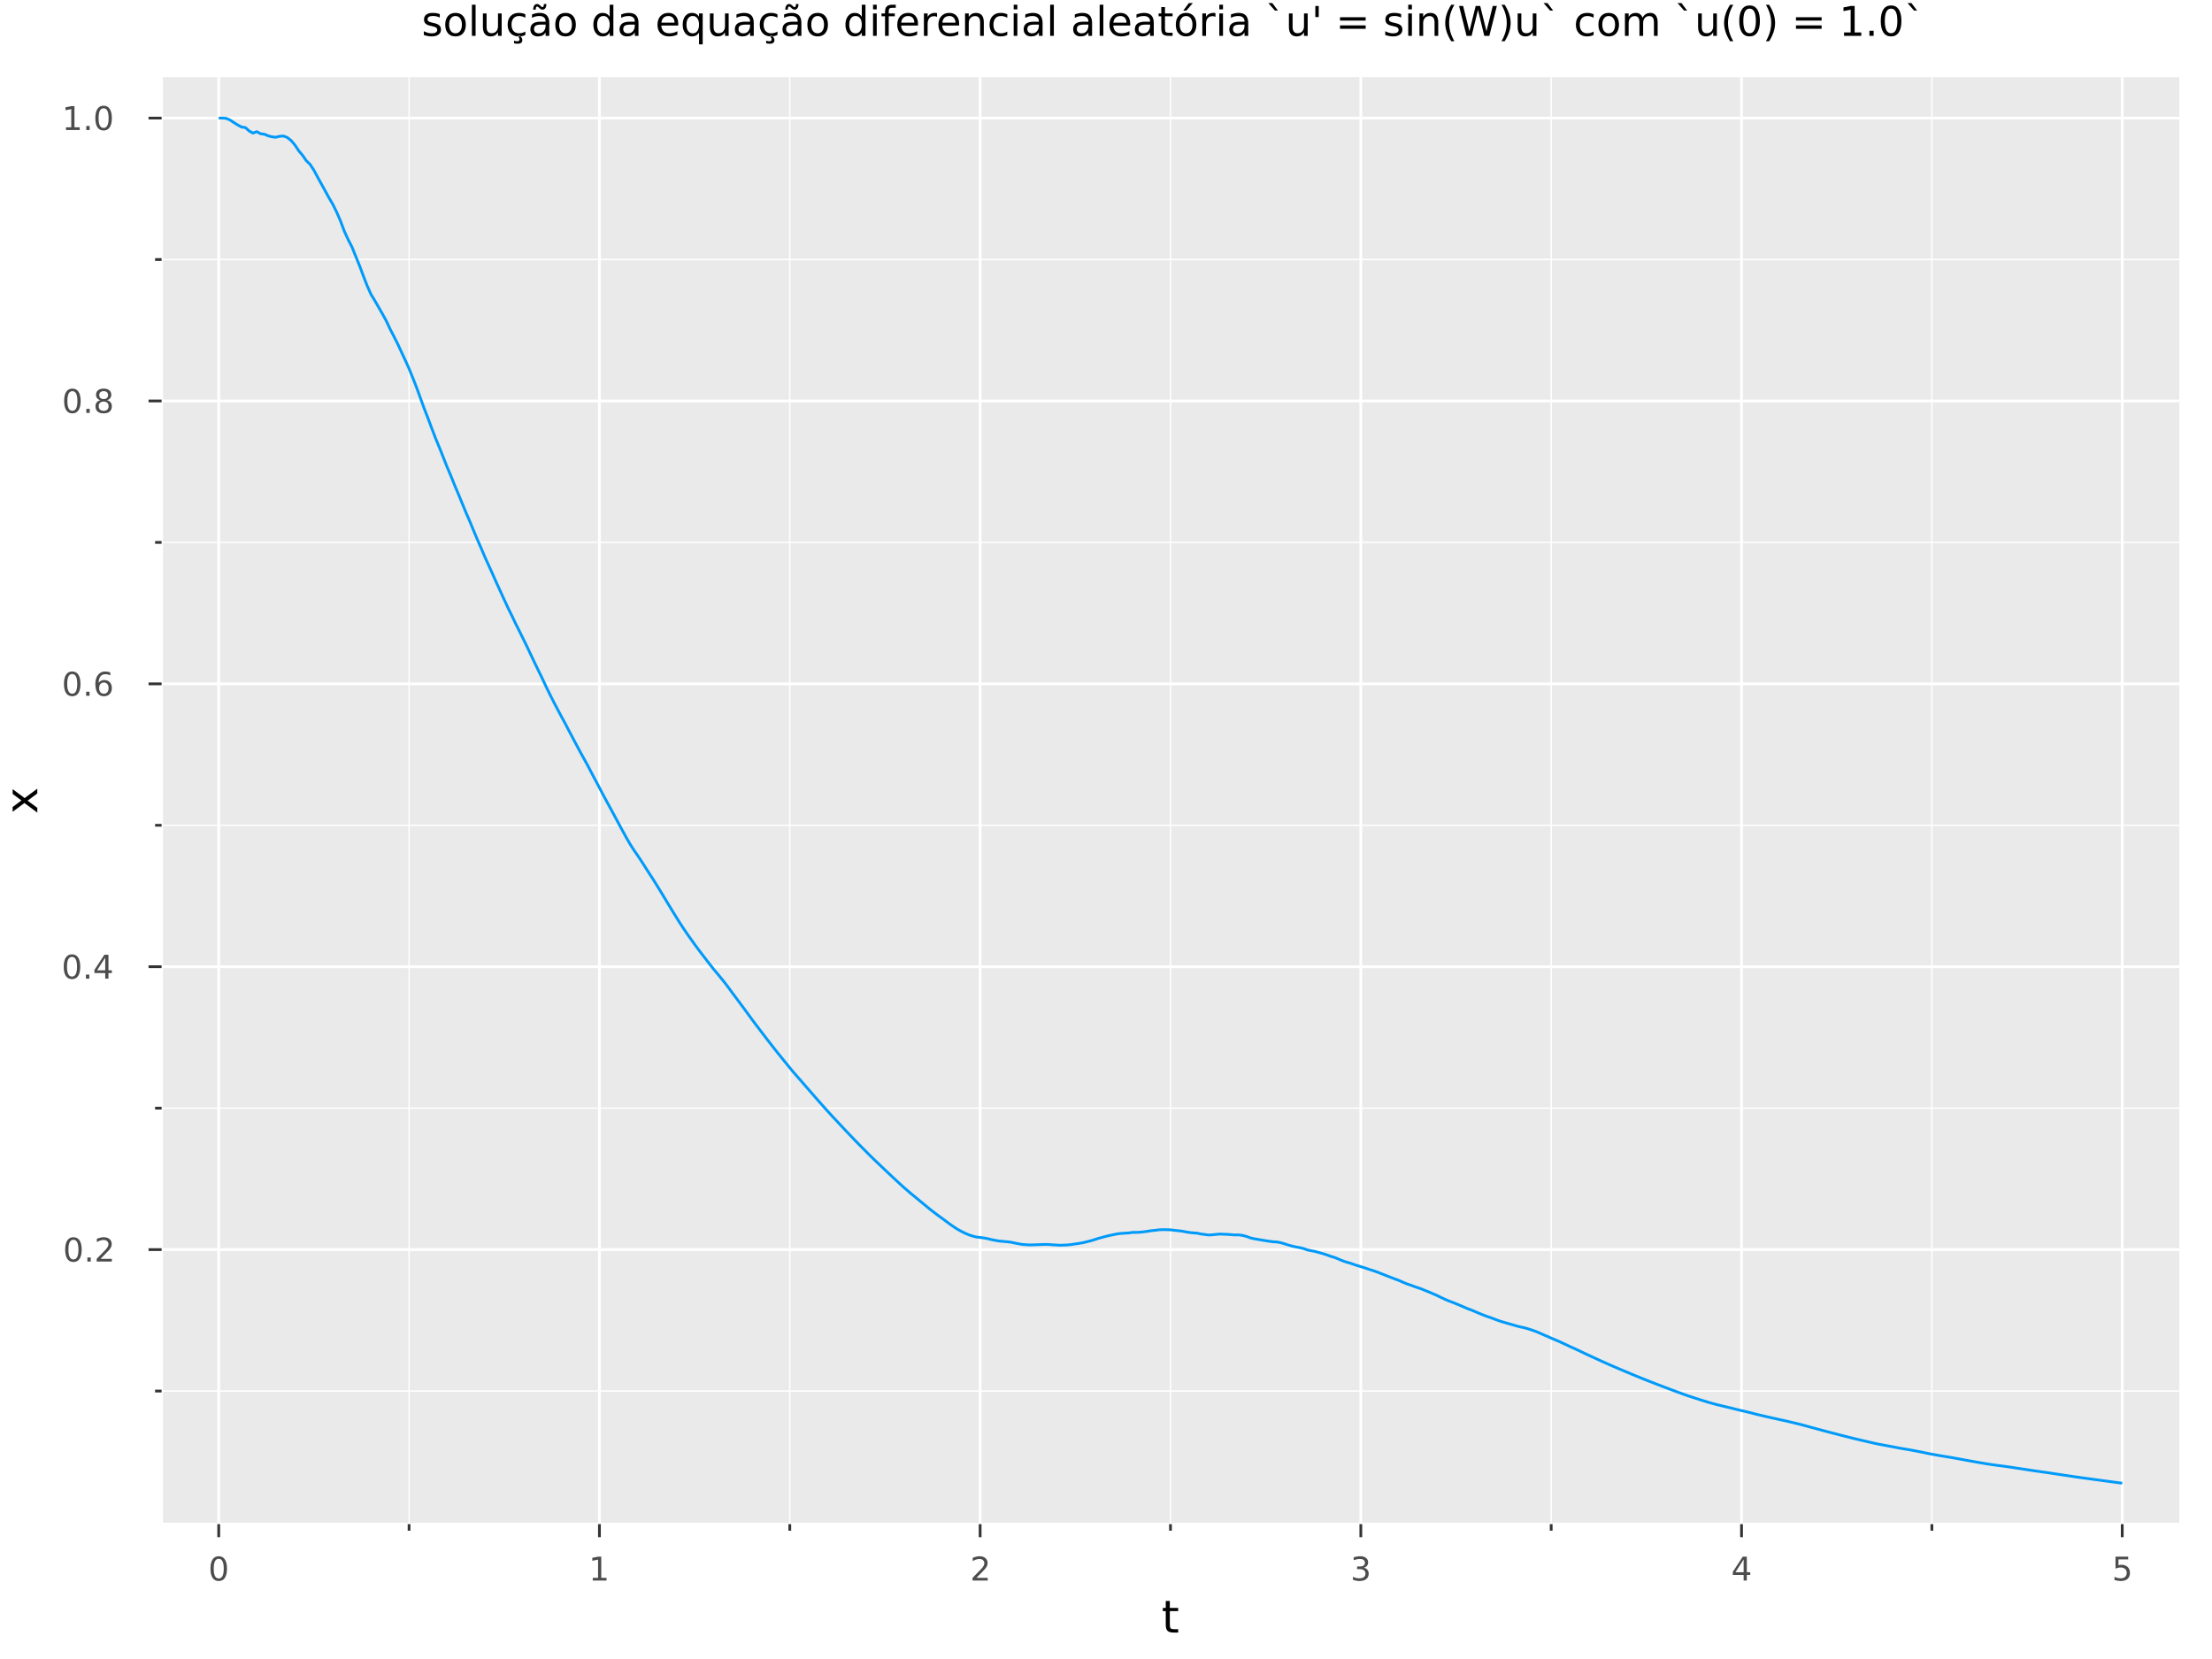 <?xml version="1.0" encoding="utf-8"?>
<svg xmlns="http://www.w3.org/2000/svg" xmlns:xlink="http://www.w3.org/1999/xlink" width="800" height="600" viewBox="0 0 3200 2400">
<rect x="0" y="0" width="3200" height="2400" fill="#808080" stroke="none"/>
<defs>
  <clipPath id="clip170">
    <rect x="0" y="0" width="3200" height="2400"/>
  </clipPath>
</defs>
<path clip-path="url(#clip170)" d="
M0 2400 L3200 2400 L3200 0 L0 0  Z
  " fill="#ffffff" fill-rule="evenodd" fill-opacity="1"/>
<defs>
  <clipPath id="clip171">
    <rect x="640" y="0" width="2241" height="2241"/>
  </clipPath>
</defs>
<path clip-path="url(#clip170)" d="
M233.806 2204.92 L3152.76 2204.92 L3152.76 111.592 L233.806 111.592  Z
  " fill="#eaeaea" fill-rule="evenodd" fill-opacity="1"/>
<defs>
  <clipPath id="clip172">
    <rect x="233" y="111" width="2920" height="2094"/>
  </clipPath>
</defs>
<polyline clip-path="url(#clip172)" style="stroke:#ffffff; stroke-linecap:butt; stroke-linejoin:round; stroke-width:4; stroke-opacity:1; fill:none" points="
  316.418,2204.92 316.418,111.592 
  "/>
<polyline clip-path="url(#clip172)" style="stroke:#ffffff; stroke-linecap:butt; stroke-linejoin:round; stroke-width:4; stroke-opacity:1; fill:none" points="
  867.163,2204.92 867.163,111.592 
  "/>
<polyline clip-path="url(#clip172)" style="stroke:#ffffff; stroke-linecap:butt; stroke-linejoin:round; stroke-width:4; stroke-opacity:1; fill:none" points="
  1417.91,2204.92 1417.91,111.592 
  "/>
<polyline clip-path="url(#clip172)" style="stroke:#ffffff; stroke-linecap:butt; stroke-linejoin:round; stroke-width:4; stroke-opacity:1; fill:none" points="
  1968.65,2204.92 1968.65,111.592 
  "/>
<polyline clip-path="url(#clip172)" style="stroke:#ffffff; stroke-linecap:butt; stroke-linejoin:round; stroke-width:4; stroke-opacity:1; fill:none" points="
  2519.4,2204.92 2519.4,111.592 
  "/>
<polyline clip-path="url(#clip172)" style="stroke:#ffffff; stroke-linecap:butt; stroke-linejoin:round; stroke-width:4; stroke-opacity:1; fill:none" points="
  3070.14,2204.92 3070.14,111.592 
  "/>
<polyline clip-path="url(#clip172)" style="stroke:#ffffff; stroke-linecap:butt; stroke-linejoin:round; stroke-width:2; stroke-opacity:1; fill:none" points="
  591.791,2204.92 591.791,111.592 
  "/>
<polyline clip-path="url(#clip172)" style="stroke:#ffffff; stroke-linecap:butt; stroke-linejoin:round; stroke-width:2; stroke-opacity:1; fill:none" points="
  1142.54,2204.92 1142.54,111.592 
  "/>
<polyline clip-path="url(#clip172)" style="stroke:#ffffff; stroke-linecap:butt; stroke-linejoin:round; stroke-width:2; stroke-opacity:1; fill:none" points="
  1693.28,2204.92 1693.28,111.592 
  "/>
<polyline clip-path="url(#clip172)" style="stroke:#ffffff; stroke-linecap:butt; stroke-linejoin:round; stroke-width:2; stroke-opacity:1; fill:none" points="
  2244.03,2204.92 2244.03,111.592 
  "/>
<polyline clip-path="url(#clip172)" style="stroke:#ffffff; stroke-linecap:butt; stroke-linejoin:round; stroke-width:2; stroke-opacity:1; fill:none" points="
  2794.77,2204.92 2794.77,111.592 
  "/>
<polyline clip-path="url(#clip170)" style="stroke:#ffffff; stroke-linecap:butt; stroke-linejoin:round; stroke-width:4; stroke-opacity:1; fill:none" points="
  233.806,2204.92 3152.76,2204.92 
  "/>
<polyline clip-path="url(#clip170)" style="stroke:#333333; stroke-linecap:butt; stroke-linejoin:round; stroke-width:4; stroke-opacity:1; fill:none" points="
  316.418,2204.92 316.418,2223.82 
  "/>
<polyline clip-path="url(#clip170)" style="stroke:#333333; stroke-linecap:butt; stroke-linejoin:round; stroke-width:4; stroke-opacity:1; fill:none" points="
  867.163,2204.92 867.163,2223.82 
  "/>
<polyline clip-path="url(#clip170)" style="stroke:#333333; stroke-linecap:butt; stroke-linejoin:round; stroke-width:4; stroke-opacity:1; fill:none" points="
  1417.91,2204.92 1417.91,2223.82 
  "/>
<polyline clip-path="url(#clip170)" style="stroke:#333333; stroke-linecap:butt; stroke-linejoin:round; stroke-width:4; stroke-opacity:1; fill:none" points="
  1968.65,2204.92 1968.65,2223.82 
  "/>
<polyline clip-path="url(#clip170)" style="stroke:#333333; stroke-linecap:butt; stroke-linejoin:round; stroke-width:4; stroke-opacity:1; fill:none" points="
  2519.4,2204.92 2519.4,2223.82 
  "/>
<polyline clip-path="url(#clip170)" style="stroke:#333333; stroke-linecap:butt; stroke-linejoin:round; stroke-width:4; stroke-opacity:1; fill:none" points="
  3070.14,2204.92 3070.14,2223.82 
  "/>
<polyline clip-path="url(#clip170)" style="stroke:#333333; stroke-linecap:butt; stroke-linejoin:round; stroke-width:4; stroke-opacity:1; fill:none" points="
  591.791,2204.92 591.791,2214.37 
  "/>
<polyline clip-path="url(#clip170)" style="stroke:#333333; stroke-linecap:butt; stroke-linejoin:round; stroke-width:4; stroke-opacity:1; fill:none" points="
  1142.54,2204.92 1142.54,2214.37 
  "/>
<polyline clip-path="url(#clip170)" style="stroke:#333333; stroke-linecap:butt; stroke-linejoin:round; stroke-width:4; stroke-opacity:1; fill:none" points="
  1693.28,2204.92 1693.28,2214.37 
  "/>
<polyline clip-path="url(#clip170)" style="stroke:#333333; stroke-linecap:butt; stroke-linejoin:round; stroke-width:4; stroke-opacity:1; fill:none" points="
  2244.03,2204.92 2244.03,2214.37 
  "/>
<polyline clip-path="url(#clip170)" style="stroke:#333333; stroke-linecap:butt; stroke-linejoin:round; stroke-width:4; stroke-opacity:1; fill:none" points="
  2794.77,2204.92 2794.77,2214.37 
  "/>
<path clip-path="url(#clip170)" d="M316.418 2255.04 Q312.807 2255.04 310.978 2258.6 Q309.173 2262.14 309.173 2269.27 Q309.173 2276.38 310.978 2279.95 Q312.807 2283.49 316.418 2283.49 Q320.052 2283.49 321.858 2279.95 Q323.687 2276.38 323.687 2269.27 Q323.687 2262.14 321.858 2258.6 Q320.052 2255.04 316.418 2255.04 M316.418 2251.33 Q322.228 2251.33 325.284 2255.94 Q328.362 2260.52 328.362 2269.27 Q328.362 2278 325.284 2282.61 Q322.228 2287.19 316.418 2287.19 Q310.608 2287.19 307.529 2282.61 Q304.474 2278 304.474 2269.27 Q304.474 2260.52 307.529 2255.94 Q310.608 2251.33 316.418 2251.33 Z" fill="#4c4c4c" fill-rule="evenodd" fill-opacity="1" /><path clip-path="url(#clip170)" d="M857.545 2282.58 L865.184 2282.58 L865.184 2256.22 L856.874 2257.89 L856.874 2253.63 L865.138 2251.96 L869.814 2251.96 L869.814 2282.58 L877.453 2282.58 L877.453 2286.52 L857.545 2286.52 L857.545 2282.58 Z" fill="#4c4c4c" fill-rule="evenodd" fill-opacity="1" /><path clip-path="url(#clip170)" d="M1412.56 2282.58 L1428.88 2282.58 L1428.88 2286.52 L1406.94 2286.52 L1406.94 2282.58 Q1409.6 2279.83 1414.18 2275.2 Q1418.79 2270.55 1419.97 2269.21 Q1422.21 2266.68 1423.09 2264.95 Q1424 2263.19 1424 2261.5 Q1424 2258.74 1422.05 2257.01 Q1420.13 2255.27 1417.03 2255.27 Q1414.83 2255.27 1412.38 2256.03 Q1409.95 2256.8 1407.17 2258.35 L1407.17 2253.63 Q1409.99 2252.49 1412.45 2251.91 Q1414.9 2251.33 1416.94 2251.33 Q1422.31 2251.33 1425.5 2254.02 Q1428.7 2256.71 1428.7 2261.2 Q1428.7 2263.33 1427.89 2265.25 Q1427.1 2267.14 1424.99 2269.74 Q1424.41 2270.41 1421.31 2273.63 Q1418.21 2276.82 1412.56 2282.58 Z" fill="#4c4c4c" fill-rule="evenodd" fill-opacity="1" /><path clip-path="url(#clip170)" d="M1972.9 2267.89 Q1976.26 2268.6 1978.13 2270.87 Q1980.03 2273.14 1980.03 2276.47 Q1980.03 2281.59 1976.51 2284.39 Q1972.99 2287.19 1966.51 2287.19 Q1964.34 2287.19 1962.02 2286.75 Q1959.73 2286.33 1957.28 2285.48 L1957.28 2280.96 Q1959.22 2282.1 1961.54 2282.68 Q1963.85 2283.26 1966.37 2283.26 Q1970.77 2283.26 1973.06 2281.52 Q1975.38 2279.78 1975.38 2276.47 Q1975.38 2273.42 1973.23 2271.71 Q1971.1 2269.97 1967.28 2269.97 L1963.25 2269.97 L1963.25 2266.13 L1967.46 2266.13 Q1970.91 2266.13 1972.74 2264.76 Q1974.57 2263.37 1974.57 2260.78 Q1974.57 2258.12 1972.67 2256.71 Q1970.79 2255.27 1967.28 2255.27 Q1965.36 2255.27 1963.16 2255.69 Q1960.96 2256.1 1958.32 2256.98 L1958.32 2252.82 Q1960.98 2252.08 1963.29 2251.71 Q1965.63 2251.33 1967.69 2251.33 Q1973.02 2251.33 1976.12 2253.77 Q1979.22 2256.17 1979.22 2260.29 Q1979.22 2263.16 1977.58 2265.15 Q1975.93 2267.12 1972.9 2267.89 Z" fill="#4c4c4c" fill-rule="evenodd" fill-opacity="1" /><path clip-path="url(#clip170)" d="M2522.41 2256.03 L2510.6 2274.48 L2522.41 2274.48 L2522.41 2256.03 M2521.18 2251.96 L2527.06 2251.96 L2527.06 2274.48 L2531.99 2274.48 L2531.99 2278.37 L2527.06 2278.37 L2527.06 2286.52 L2522.41 2286.52 L2522.41 2278.37 L2506.81 2278.37 L2506.81 2273.86 L2521.18 2251.96 Z" fill="#4c4c4c" fill-rule="evenodd" fill-opacity="1" /><path clip-path="url(#clip170)" d="M3060.42 2251.96 L3078.78 2251.96 L3078.78 2255.9 L3064.7 2255.9 L3064.7 2264.37 Q3065.72 2264.02 3066.74 2263.86 Q3067.76 2263.67 3068.78 2263.67 Q3074.57 2263.67 3077.95 2266.84 Q3081.32 2270.02 3081.32 2275.43 Q3081.32 2281.01 3077.85 2284.11 Q3074.38 2287.19 3068.06 2287.19 Q3065.88 2287.19 3063.62 2286.82 Q3061.37 2286.45 3058.96 2285.71 L3058.96 2281.01 Q3061.05 2282.14 3063.27 2282.7 Q3065.49 2283.26 3067.97 2283.26 Q3071.97 2283.26 3074.31 2281.15 Q3076.65 2279.04 3076.65 2275.43 Q3076.65 2271.82 3074.31 2269.71 Q3071.97 2267.61 3067.97 2267.61 Q3066.09 2267.61 3064.22 2268.02 Q3062.37 2268.44 3060.42 2269.32 L3060.42 2251.96 Z" fill="#4c4c4c" fill-rule="evenodd" fill-opacity="1" /><path clip-path="url(#clip170)" d="M1692.34 2316.01 L1692.34 2326.14 L1704.41 2326.14 L1704.41 2330.69 L1692.34 2330.69 L1692.34 2350.04 Q1692.34 2354.4 1693.52 2355.64 Q1694.73 2356.88 1698.39 2356.88 L1704.41 2356.88 L1704.41 2361.78 L1698.39 2361.78 Q1691.61 2361.78 1689.03 2359.27 Q1686.45 2356.72 1686.45 2350.04 L1686.45 2330.69 L1682.16 2330.69 L1682.16 2326.14 L1686.45 2326.14 L1686.45 2316.01 L1692.34 2316.01 Z" fill="#000000" fill-rule="evenodd" fill-opacity="1" /><polyline clip-path="url(#clip172)" style="stroke:#ffffff; stroke-linecap:butt; stroke-linejoin:round; stroke-width:4; stroke-opacity:1; fill:none" points="
  233.806,1807.73 3152.76,1807.73 
  "/>
<polyline clip-path="url(#clip172)" style="stroke:#ffffff; stroke-linecap:butt; stroke-linejoin:round; stroke-width:4; stroke-opacity:1; fill:none" points="
  233.806,1398.51 3152.76,1398.51 
  "/>
<polyline clip-path="url(#clip172)" style="stroke:#ffffff; stroke-linecap:butt; stroke-linejoin:round; stroke-width:4; stroke-opacity:1; fill:none" points="
  233.806,989.284 3152.76,989.284 
  "/>
<polyline clip-path="url(#clip172)" style="stroke:#ffffff; stroke-linecap:butt; stroke-linejoin:round; stroke-width:4; stroke-opacity:1; fill:none" points="
  233.806,580.061 3152.76,580.061 
  "/>
<polyline clip-path="url(#clip172)" style="stroke:#ffffff; stroke-linecap:butt; stroke-linejoin:round; stroke-width:4; stroke-opacity:1; fill:none" points="
  233.806,170.837 3152.76,170.837 
  "/>
<polyline clip-path="url(#clip172)" style="stroke:#ffffff; stroke-linecap:butt; stroke-linejoin:round; stroke-width:2; stroke-opacity:1; fill:none" points="
  233.806,2012.34 3152.76,2012.34 
  "/>
<polyline clip-path="url(#clip172)" style="stroke:#ffffff; stroke-linecap:butt; stroke-linejoin:round; stroke-width:2; stroke-opacity:1; fill:none" points="
  233.806,1603.12 3152.76,1603.12 
  "/>
<polyline clip-path="url(#clip172)" style="stroke:#ffffff; stroke-linecap:butt; stroke-linejoin:round; stroke-width:2; stroke-opacity:1; fill:none" points="
  233.806,1193.9 3152.76,1193.9 
  "/>
<polyline clip-path="url(#clip172)" style="stroke:#ffffff; stroke-linecap:butt; stroke-linejoin:round; stroke-width:2; stroke-opacity:1; fill:none" points="
  233.806,784.673 3152.76,784.673 
  "/>
<polyline clip-path="url(#clip172)" style="stroke:#ffffff; stroke-linecap:butt; stroke-linejoin:round; stroke-width:2; stroke-opacity:1; fill:none" points="
  233.806,375.449 3152.76,375.449 
  "/>
<polyline clip-path="url(#clip170)" style="stroke:#ffffff; stroke-linecap:butt; stroke-linejoin:round; stroke-width:4; stroke-opacity:1; fill:none" points="
  233.806,2204.92 233.806,111.592 
  "/>
<polyline clip-path="url(#clip170)" style="stroke:#333333; stroke-linecap:butt; stroke-linejoin:round; stroke-width:4; stroke-opacity:1; fill:none" points="
  233.806,1807.73 214.909,1807.73 
  "/>
<polyline clip-path="url(#clip170)" style="stroke:#333333; stroke-linecap:butt; stroke-linejoin:round; stroke-width:4; stroke-opacity:1; fill:none" points="
  233.806,1398.51 214.909,1398.51 
  "/>
<polyline clip-path="url(#clip170)" style="stroke:#333333; stroke-linecap:butt; stroke-linejoin:round; stroke-width:4; stroke-opacity:1; fill:none" points="
  233.806,989.284 214.909,989.284 
  "/>
<polyline clip-path="url(#clip170)" style="stroke:#333333; stroke-linecap:butt; stroke-linejoin:round; stroke-width:4; stroke-opacity:1; fill:none" points="
  233.806,580.061 214.909,580.061 
  "/>
<polyline clip-path="url(#clip170)" style="stroke:#333333; stroke-linecap:butt; stroke-linejoin:round; stroke-width:4; stroke-opacity:1; fill:none" points="
  233.806,170.837 214.909,170.837 
  "/>
<polyline clip-path="url(#clip170)" style="stroke:#333333; stroke-linecap:butt; stroke-linejoin:round; stroke-width:4; stroke-opacity:1; fill:none" points="
  233.806,2012.34 224.357,2012.34 
  "/>
<polyline clip-path="url(#clip170)" style="stroke:#333333; stroke-linecap:butt; stroke-linejoin:round; stroke-width:4; stroke-opacity:1; fill:none" points="
  233.806,1603.12 224.357,1603.12 
  "/>
<polyline clip-path="url(#clip170)" style="stroke:#333333; stroke-linecap:butt; stroke-linejoin:round; stroke-width:4; stroke-opacity:1; fill:none" points="
  233.806,1193.9 224.357,1193.9 
  "/>
<polyline clip-path="url(#clip170)" style="stroke:#333333; stroke-linecap:butt; stroke-linejoin:round; stroke-width:4; stroke-opacity:1; fill:none" points="
  233.806,784.673 224.357,784.673 
  "/>
<polyline clip-path="url(#clip170)" style="stroke:#333333; stroke-linecap:butt; stroke-linejoin:round; stroke-width:4; stroke-opacity:1; fill:none" points="
  233.806,375.449 224.357,375.449 
  "/>
<path clip-path="url(#clip170)" d="M106.228 1793.53 Q102.617 1793.53 100.788 1797.09 Q98.983 1800.64 98.983 1807.77 Q98.983 1814.87 100.788 1818.44 Q102.617 1821.98 106.228 1821.98 Q109.862 1821.98 111.668 1818.44 Q113.496 1814.87 113.496 1807.77 Q113.496 1800.64 111.668 1797.09 Q109.862 1793.53 106.228 1793.53 M106.228 1789.83 Q112.038 1789.83 115.094 1794.43 Q118.172 1799.02 118.172 1807.77 Q118.172 1816.49 115.094 1821.1 Q112.038 1825.68 106.228 1825.68 Q100.418 1825.68 97.339 1821.1 Q94.284 1816.49 94.284 1807.77 Q94.284 1799.02 97.339 1794.43 Q100.418 1789.83 106.228 1789.83 Z" fill="#4c4c4c" fill-rule="evenodd" fill-opacity="1" /><path clip-path="url(#clip170)" d="M126.39 1819.13 L131.274 1819.13 L131.274 1825.01 L126.39 1825.01 L126.39 1819.13 Z" fill="#4c4c4c" fill-rule="evenodd" fill-opacity="1" /><path clip-path="url(#clip170)" d="M145.487 1821.08 L161.806 1821.08 L161.806 1825.01 L139.862 1825.01 L139.862 1821.08 Q142.524 1818.32 147.107 1813.69 Q151.714 1809.04 152.894 1807.7 Q155.14 1805.17 156.019 1803.44 Q156.922 1801.68 156.922 1799.99 Q156.922 1797.23 154.978 1795.5 Q153.056 1793.76 149.954 1793.76 Q147.755 1793.76 145.302 1794.53 Q142.871 1795.29 140.093 1796.84 L140.093 1792.12 Q142.917 1790.98 145.371 1790.41 Q147.825 1789.83 149.862 1789.83 Q155.232 1789.83 158.427 1792.51 Q161.621 1795.2 161.621 1799.69 Q161.621 1801.82 160.811 1803.74 Q160.024 1805.64 157.917 1808.23 Q157.339 1808.9 154.237 1812.12 Q151.135 1815.31 145.487 1821.08 Z" fill="#4c4c4c" fill-rule="evenodd" fill-opacity="1" /><path clip-path="url(#clip170)" d="M104.145 1384.31 Q100.533 1384.31 98.705 1387.87 Q96.899 1391.41 96.899 1398.54 Q96.899 1405.65 98.705 1409.21 Q100.533 1412.76 104.145 1412.76 Q107.779 1412.76 109.584 1409.21 Q111.413 1405.65 111.413 1398.54 Q111.413 1391.41 109.584 1387.87 Q107.779 1384.31 104.145 1384.31 M104.145 1380.6 Q109.955 1380.6 113.01 1385.21 Q116.089 1389.79 116.089 1398.54 Q116.089 1407.27 113.01 1411.88 Q109.955 1416.46 104.145 1416.46 Q98.334 1416.46 95.256 1411.88 Q92.2 1407.27 92.2 1398.54 Q92.2 1389.79 95.256 1385.21 Q98.334 1380.6 104.145 1380.6 Z" fill="#4c4c4c" fill-rule="evenodd" fill-opacity="1" /><path clip-path="url(#clip170)" d="M124.306 1409.91 L129.191 1409.91 L129.191 1415.79 L124.306 1415.79 L124.306 1409.91 Z" fill="#4c4c4c" fill-rule="evenodd" fill-opacity="1" /><path clip-path="url(#clip170)" d="M152.223 1385.3 L140.417 1403.75 L152.223 1403.75 L152.223 1385.3 M150.996 1381.23 L156.876 1381.23 L156.876 1403.75 L161.806 1403.75 L161.806 1407.64 L156.876 1407.64 L156.876 1415.79 L152.223 1415.79 L152.223 1407.64 L136.621 1407.64 L136.621 1403.13 L150.996 1381.23 Z" fill="#4c4c4c" fill-rule="evenodd" fill-opacity="1" /><path clip-path="url(#clip170)" d="M104.469 975.083 Q100.858 975.083 99.029 978.648 Q97.223 982.19 97.223 989.319 Q97.223 996.426 99.029 999.99 Q100.858 1003.53 104.469 1003.53 Q108.103 1003.53 109.908 999.99 Q111.737 996.426 111.737 989.319 Q111.737 982.19 109.908 978.648 Q108.103 975.083 104.469 975.083 M104.469 971.379 Q110.279 971.379 113.334 975.986 Q116.413 980.569 116.413 989.319 Q116.413 998.046 113.334 1002.65 Q110.279 1007.24 104.469 1007.24 Q98.659 1007.24 95.58 1002.65 Q92.524 998.046 92.524 989.319 Q92.524 980.569 95.58 975.986 Q98.659 971.379 104.469 971.379 Z" fill="#4c4c4c" fill-rule="evenodd" fill-opacity="1" /><path clip-path="url(#clip170)" d="M124.631 1000.68 L129.515 1000.68 L129.515 1006.56 L124.631 1006.56 L124.631 1000.68 Z" fill="#4c4c4c" fill-rule="evenodd" fill-opacity="1" /><path clip-path="url(#clip170)" d="M150.279 987.421 Q147.13 987.421 145.279 989.574 Q143.45 991.726 143.45 995.476 Q143.45 999.203 145.279 1001.38 Q147.13 1003.53 150.279 1003.53 Q153.427 1003.53 155.255 1001.38 Q157.107 999.203 157.107 995.476 Q157.107 991.726 155.255 989.574 Q153.427 987.421 150.279 987.421 M159.561 972.768 L159.561 977.028 Q157.802 976.194 155.996 975.754 Q154.214 975.315 152.454 975.315 Q147.825 975.315 145.371 978.44 Q142.941 981.565 142.593 987.884 Q143.959 985.87 146.019 984.805 Q148.079 983.717 150.556 983.717 Q155.765 983.717 158.774 986.889 Q161.806 990.037 161.806 995.476 Q161.806 1000.8 158.658 1004.02 Q155.51 1007.24 150.279 1007.24 Q144.283 1007.24 141.112 1002.65 Q137.941 998.046 137.941 989.319 Q137.941 981.125 141.83 976.264 Q145.718 971.379 152.269 971.379 Q154.029 971.379 155.811 971.727 Q157.616 972.074 159.561 972.768 Z" fill="#4c4c4c" fill-rule="evenodd" fill-opacity="1" /><path clip-path="url(#clip170)" d="M104.723 565.86 Q101.112 565.86 99.284 569.424 Q97.478 572.966 97.478 580.096 Q97.478 587.202 99.284 590.767 Q101.112 594.308 104.723 594.308 Q108.357 594.308 110.163 590.767 Q111.992 587.202 111.992 580.096 Q111.992 572.966 110.163 569.424 Q108.357 565.86 104.723 565.86 M104.723 562.156 Q110.533 562.156 113.589 566.762 Q116.668 571.346 116.668 580.096 Q116.668 588.822 113.589 593.429 Q110.533 598.012 104.723 598.012 Q98.913 598.012 95.834 593.429 Q92.779 588.822 92.779 580.096 Q92.779 571.346 95.834 566.762 Q98.913 562.156 104.723 562.156 Z" fill="#4c4c4c" fill-rule="evenodd" fill-opacity="1" /><path clip-path="url(#clip170)" d="M124.885 591.461 L129.769 591.461 L129.769 597.341 L124.885 597.341 L124.885 591.461 Z" fill="#4c4c4c" fill-rule="evenodd" fill-opacity="1" /><path clip-path="url(#clip170)" d="M149.954 580.929 Q146.621 580.929 144.7 582.711 Q142.802 584.494 142.802 587.619 Q142.802 590.744 144.7 592.526 Q146.621 594.308 149.954 594.308 Q153.288 594.308 155.209 592.526 Q157.13 590.72 157.13 587.619 Q157.13 584.494 155.209 582.711 Q153.311 580.929 149.954 580.929 M145.279 578.938 Q142.269 578.197 140.58 576.137 Q138.913 574.077 138.913 571.114 Q138.913 566.971 141.853 564.563 Q144.816 562.156 149.954 562.156 Q155.116 562.156 158.056 564.563 Q160.996 566.971 160.996 571.114 Q160.996 574.077 159.306 576.137 Q157.64 578.197 154.654 578.938 Q158.033 579.725 159.908 582.017 Q161.806 584.308 161.806 587.619 Q161.806 592.642 158.728 595.327 Q155.672 598.012 149.954 598.012 Q144.237 598.012 141.158 595.327 Q138.103 592.642 138.103 587.619 Q138.103 584.308 140.001 582.017 Q141.899 579.725 145.279 578.938 M143.566 571.554 Q143.566 574.239 145.232 575.744 Q146.922 577.248 149.954 577.248 Q152.964 577.248 154.654 575.744 Q156.366 574.239 156.366 571.554 Q156.366 568.869 154.654 567.364 Q152.964 565.86 149.954 565.86 Q146.922 565.86 145.232 567.364 Q143.566 568.869 143.566 571.554 Z" fill="#4c4c4c" fill-rule="evenodd" fill-opacity="1" /><path clip-path="url(#clip170)" d="M95.441 184.182 L103.08 184.182 L103.08 157.816 L94.77 159.483 L94.77 155.224 L103.033 153.557 L107.709 153.557 L107.709 184.182 L115.348 184.182 L115.348 188.117 L95.441 188.117 L95.441 184.182 Z" fill="#4c4c4c" fill-rule="evenodd" fill-opacity="1" /><path clip-path="url(#clip170)" d="M124.793 182.238 L129.677 182.238 L129.677 188.117 L124.793 188.117 L124.793 182.238 Z" fill="#4c4c4c" fill-rule="evenodd" fill-opacity="1" /><path clip-path="url(#clip170)" d="M149.862 156.636 Q146.251 156.636 144.422 160.201 Q142.617 163.742 142.617 170.872 Q142.617 177.978 144.422 181.543 Q146.251 185.085 149.862 185.085 Q153.496 185.085 155.302 181.543 Q157.13 177.978 157.13 170.872 Q157.13 163.742 155.302 160.201 Q153.496 156.636 149.862 156.636 M149.862 152.932 Q155.672 152.932 158.728 157.539 Q161.806 162.122 161.806 170.872 Q161.806 179.599 158.728 184.205 Q155.672 188.789 149.862 188.789 Q144.052 188.789 140.973 184.205 Q137.918 179.599 137.918 170.872 Q137.918 162.122 140.973 157.539 Q144.052 152.932 149.862 152.932 Z" fill="#4c4c4c" fill-rule="evenodd" fill-opacity="1" /><path clip-path="url(#clip170)" d="M18.296 1141.64 L35.643 1154.53 L53.944 1140.97 L53.944 1147.88 L39.94 1158.26 L53.944 1168.63 L53.944 1175.54 L35.293 1161.69 L18.296 1174.36 L18.296 1167.45 L30.996 1158 L18.296 1148.55 L18.296 1141.64 Z" fill="#000000" fill-rule="evenodd" fill-opacity="1" /><path clip-path="url(#clip170)" d="M636.212 20.388 L636.212 25.422 Q633.955 24.265 631.525 23.686 Q629.094 23.108 626.49 23.108 Q622.526 23.108 620.529 24.323 Q618.562 25.538 618.562 27.969 Q618.562 29.82 619.98 30.891 Q621.397 31.933 625.68 32.888 L627.503 33.293 Q633.174 34.508 635.547 36.736 Q637.948 38.935 637.948 42.899 Q637.948 47.413 634.36 50.046 Q630.801 52.679 624.551 52.679 Q621.947 52.679 619.111 52.158 Q616.305 51.666 613.18 50.654 L613.18 45.156 Q616.131 46.69 618.996 47.471 Q621.86 48.223 624.667 48.223 Q628.429 48.223 630.454 46.95 Q632.479 45.648 632.479 43.304 Q632.479 41.134 631.004 39.977 Q629.557 38.819 624.609 37.749 L622.757 37.315 Q617.809 36.273 615.61 34.132 Q613.411 31.962 613.411 28.2 Q613.411 23.628 616.652 21.14 Q619.893 18.651 625.853 18.651 Q628.805 18.651 631.409 19.085 Q634.013 19.52 636.212 20.388 Z" fill="#000000" fill-rule="evenodd" fill-opacity="1" /><path clip-path="url(#clip170)" d="M658.984 23.165 Q654.702 23.165 652.213 26.522 Q649.725 29.849 649.725 35.665 Q649.725 41.481 652.184 44.838 Q654.673 48.165 658.984 48.165 Q663.237 48.165 665.726 44.809 Q668.214 41.452 668.214 35.665 Q668.214 29.907 665.726 26.551 Q663.237 23.165 658.984 23.165 M658.984 18.651 Q665.928 18.651 669.892 23.165 Q673.857 27.679 673.857 35.665 Q673.857 43.623 669.892 48.165 Q665.928 52.679 658.984 52.679 Q652.011 52.679 648.047 48.165 Q644.111 43.623 644.111 35.665 Q644.111 27.679 648.047 23.165 Q652.011 18.651 658.984 18.651 Z" fill="#000000" fill-rule="evenodd" fill-opacity="1" /><path clip-path="url(#clip170)" d="M682.682 6.817 L688.006 6.817 L688.006 51.84 L682.682 51.84 L682.682 6.817 Z" fill="#000000" fill-rule="evenodd" fill-opacity="1" /><path clip-path="url(#clip170)" d="M698.596 39.051 L698.596 19.433 L703.92 19.433 L703.92 38.848 Q703.92 43.449 705.714 45.764 Q707.508 48.05 711.096 48.05 Q715.407 48.05 717.896 45.301 Q720.413 42.552 720.413 37.806 L720.413 19.433 L725.737 19.433 L725.737 51.84 L720.413 51.84 L720.413 46.863 Q718.474 49.815 715.899 51.261 Q713.353 52.679 709.967 52.679 Q704.383 52.679 701.49 49.207 Q698.596 45.735 698.596 39.051 M711.993 18.651 L711.993 18.651 Z" fill="#000000" fill-rule="evenodd" fill-opacity="1" /><path clip-path="url(#clip170)" d="M760.025 20.677 L760.025 25.654 Q757.768 24.41 755.482 23.802 Q753.225 23.165 750.911 23.165 Q745.731 23.165 742.867 26.464 Q740.002 29.734 740.002 35.665 Q740.002 41.597 742.867 44.896 Q745.731 48.165 750.911 48.165 Q753.225 48.165 755.482 47.558 Q757.768 46.921 760.025 45.677 L760.025 50.596 Q757.797 51.638 755.395 52.158 Q753.023 52.679 750.332 52.679 Q743.011 52.679 738.7 48.078 Q734.389 43.478 734.389 35.665 Q734.389 27.737 738.729 23.194 Q743.098 18.651 750.679 18.651 Q753.139 18.651 755.482 19.172 Q757.826 19.664 760.025 20.677 M752.502 51.84 Q754.093 53.634 754.875 55.139 Q755.656 56.672 755.656 58.061 Q755.656 60.636 753.92 61.938 Q752.184 63.269 748.769 63.269 Q747.438 63.269 746.165 63.096 Q744.921 62.922 743.677 62.575 L743.677 58.784 Q744.661 59.276 745.731 59.479 Q746.802 59.71 748.162 59.71 Q749.869 59.71 750.737 59.016 Q751.605 58.321 751.605 56.99 Q751.605 56.122 750.968 54.849 Q750.361 53.605 749.059 51.84 L752.502 51.84 Z" fill="#000000" fill-rule="evenodd" fill-opacity="1" /><path clip-path="url(#clip170)" d="M784.012 35.55 Q777.56 35.55 775.071 37.025 Q772.583 38.501 772.583 42.06 Q772.583 44.896 774.435 46.574 Q776.316 48.223 779.527 48.223 Q783.954 48.223 786.616 45.098 Q789.307 41.944 789.307 36.736 L789.307 35.55 L784.012 35.55 M794.631 33.35 L794.631 51.84 L789.307 51.84 L789.307 46.921 Q787.484 49.872 784.765 51.29 Q782.045 52.679 778.109 52.679 Q773.133 52.679 770.181 49.901 Q767.259 47.095 767.259 42.407 Q767.259 36.938 770.905 34.161 Q774.579 31.383 781.842 31.383 L789.307 31.383 L789.307 30.862 Q789.307 27.187 786.877 25.191 Q784.475 23.165 780.106 23.165 Q777.328 23.165 774.695 23.831 Q772.062 24.496 769.632 25.827 L769.632 20.909 Q772.554 19.78 775.303 19.23 Q778.052 18.651 780.656 18.651 Q787.687 18.651 791.159 22.297 Q794.631 25.943 794.631 33.35 M780.772 12.199 L779.122 10.608 Q778.486 10.029 777.994 9.768 Q777.531 9.479 777.155 9.479 Q776.055 9.479 775.534 10.55 Q775.013 11.591 774.956 13.964 L771.339 13.964 Q771.397 10.058 772.872 7.946 Q774.348 5.804 776.981 5.804 Q778.081 5.804 779.006 6.209 Q779.932 6.615 781.003 7.569 L782.652 9.161 Q783.289 9.74 783.752 10.029 Q784.244 10.289 784.62 10.289 Q785.719 10.289 786.24 9.248 Q786.761 8.177 786.819 5.804 L790.436 5.804 Q790.378 9.711 788.902 11.852 Q787.427 13.964 784.793 13.964 Q783.694 13.964 782.768 13.559 Q781.842 13.154 780.772 12.199 Z" fill="#000000" fill-rule="evenodd" fill-opacity="1" /><path clip-path="url(#clip170)" d="M818.156 23.165 Q813.873 23.165 811.385 26.522 Q808.896 29.849 808.896 35.665 Q808.896 41.481 811.356 44.838 Q813.844 48.165 818.156 48.165 Q822.409 48.165 824.897 44.809 Q827.386 41.452 827.386 35.665 Q827.386 29.907 824.897 26.551 Q822.409 23.165 818.156 23.165 M818.156 18.651 Q825.1 18.651 829.064 23.165 Q833.028 27.679 833.028 35.665 Q833.028 43.623 829.064 48.165 Q825.1 52.679 818.156 52.679 Q811.182 52.679 807.218 48.165 Q803.283 43.623 803.283 35.665 Q803.283 27.679 807.218 23.165 Q811.182 18.651 818.156 18.651 Z" fill="#000000" fill-rule="evenodd" fill-opacity="1" /><path clip-path="url(#clip170)" d="M882.015 24.352 L882.015 6.817 L887.339 6.817 L887.339 51.84 L882.015 51.84 L882.015 46.979 Q880.337 49.872 877.762 51.29 Q875.215 52.679 871.628 52.679 Q865.754 52.679 862.05 47.992 Q858.375 43.304 858.375 35.665 Q858.375 28.026 862.05 23.339 Q865.754 18.651 871.628 18.651 Q875.215 18.651 877.762 20.069 Q880.337 21.458 882.015 24.352 M863.873 35.665 Q863.873 41.539 866.275 44.896 Q868.705 48.223 872.93 48.223 Q877.154 48.223 879.585 44.896 Q882.015 41.539 882.015 35.665 Q882.015 29.791 879.585 26.464 Q877.154 23.108 872.93 23.108 Q868.705 23.108 866.275 26.464 Q863.873 29.791 863.873 35.665 Z" fill="#000000" fill-rule="evenodd" fill-opacity="1" /><path clip-path="url(#clip170)" d="M913.034 35.55 Q906.581 35.55 904.093 37.025 Q901.604 38.501 901.604 42.06 Q901.604 44.896 903.456 46.574 Q905.337 48.223 908.549 48.223 Q912.976 48.223 915.638 45.098 Q918.329 41.944 918.329 36.736 L918.329 35.55 L913.034 35.55 M923.653 33.35 L923.653 51.84 L918.329 51.84 L918.329 46.921 Q916.506 49.872 913.786 51.29 Q911.066 52.679 907.131 52.679 Q902.154 52.679 899.203 49.901 Q896.28 47.095 896.28 42.407 Q896.28 36.938 899.926 34.161 Q903.601 31.383 910.863 31.383 L918.329 31.383 L918.329 30.862 Q918.329 27.187 915.898 25.191 Q913.496 23.165 909.127 23.165 Q906.35 23.165 903.716 23.831 Q901.083 24.496 898.653 25.827 L898.653 20.909 Q901.575 19.78 904.324 19.23 Q907.073 18.651 909.677 18.651 Q916.708 18.651 920.18 22.297 Q923.653 25.943 923.653 33.35 Z" fill="#000000" fill-rule="evenodd" fill-opacity="1" /><path clip-path="url(#clip170)" d="M981.176 34.305 L981.176 36.91 L956.696 36.91 Q957.044 42.407 959.995 45.301 Q962.975 48.165 968.271 48.165 Q971.338 48.165 974.202 47.413 Q977.096 46.661 979.931 45.156 L979.931 50.191 Q977.067 51.406 974.058 52.042 Q971.048 52.679 967.952 52.679 Q960.198 52.679 955.655 48.165 Q951.141 43.651 951.141 35.955 Q951.141 27.997 955.423 23.339 Q959.735 18.651 967.026 18.651 Q973.566 18.651 977.356 22.876 Q981.176 27.072 981.176 34.305 M975.851 32.743 Q975.794 28.374 973.392 25.77 Q971.019 23.165 967.084 23.165 Q962.628 23.165 959.937 25.683 Q957.275 28.2 956.87 32.772 L975.851 32.743 Z" fill="#000000" fill-rule="evenodd" fill-opacity="1" /><path clip-path="url(#clip170)" d="M993.097 35.665 Q993.097 41.539 995.498 44.896 Q997.929 48.223 1002.15 48.223 Q1006.38 48.223 1008.81 44.896 Q1011.24 41.539 1011.24 35.665 Q1011.24 29.791 1008.81 26.464 Q1006.38 23.108 1002.15 23.108 Q997.929 23.108 995.498 26.464 Q993.097 29.791 993.097 35.665 M1011.24 46.979 Q1009.56 49.872 1006.99 51.29 Q1004.44 52.679 1000.85 52.679 Q994.978 52.679 991.274 47.992 Q987.599 43.304 987.599 35.665 Q987.599 28.026 991.274 23.339 Q994.978 18.651 1000.85 18.651 Q1004.44 18.651 1006.99 20.069 Q1009.56 21.458 1011.24 24.352 L1011.24 19.433 L1016.56 19.433 L1016.56 64.166 L1011.24 64.166 L1011.24 46.979 Z" fill="#000000" fill-rule="evenodd" fill-opacity="1" /><path clip-path="url(#clip170)" d="M1026.98 39.051 L1026.98 19.433 L1032.3 19.433 L1032.3 38.848 Q1032.3 43.449 1034.1 45.764 Q1035.89 48.05 1039.48 48.05 Q1043.79 48.05 1046.28 45.301 Q1048.8 42.552 1048.8 37.806 L1048.8 19.433 L1054.12 19.433 L1054.12 51.84 L1048.8 51.84 L1048.8 46.863 Q1046.86 49.815 1044.28 51.261 Q1041.74 52.679 1038.35 52.679 Q1032.77 52.679 1029.87 49.207 Q1026.98 45.735 1026.98 39.051 M1040.38 18.651 L1040.38 18.651 Z" fill="#000000" fill-rule="evenodd" fill-opacity="1" /><path clip-path="url(#clip170)" d="M1079.82 35.55 Q1073.36 35.55 1070.87 37.025 Q1068.39 38.501 1068.39 42.06 Q1068.39 44.896 1070.24 46.574 Q1072.12 48.223 1075.33 48.223 Q1079.76 48.223 1082.42 45.098 Q1085.11 41.944 1085.11 36.736 L1085.11 35.55 L1079.82 35.55 M1090.43 33.35 L1090.43 51.84 L1085.11 51.84 L1085.11 46.921 Q1083.29 49.872 1080.57 51.29 Q1077.85 52.679 1073.91 52.679 Q1068.94 52.679 1065.98 49.901 Q1063.06 47.095 1063.06 42.407 Q1063.06 36.938 1066.71 34.161 Q1070.38 31.383 1077.64 31.383 L1085.11 31.383 L1085.11 30.862 Q1085.11 27.187 1082.68 25.191 Q1080.28 23.165 1075.91 23.165 Q1073.13 23.165 1070.5 23.831 Q1067.86 24.496 1065.43 25.827 L1065.43 20.909 Q1068.36 19.78 1071.11 19.23 Q1073.85 18.651 1076.46 18.651 Q1083.49 18.651 1086.96 22.297 Q1090.43 25.943 1090.43 33.35 Z" fill="#000000" fill-rule="evenodd" fill-opacity="1" /><path clip-path="url(#clip170)" d="M1124.72 20.677 L1124.72 25.654 Q1122.47 24.41 1120.18 23.802 Q1117.92 23.165 1115.61 23.165 Q1110.43 23.165 1107.56 26.464 Q1104.7 29.734 1104.7 35.665 Q1104.7 41.597 1107.56 44.896 Q1110.43 48.165 1115.61 48.165 Q1117.92 48.165 1120.18 47.558 Q1122.47 46.921 1124.72 45.677 L1124.72 50.596 Q1122.49 51.638 1120.09 52.158 Q1117.72 52.679 1115.03 52.679 Q1107.71 52.679 1103.4 48.078 Q1099.09 43.478 1099.09 35.665 Q1099.09 27.737 1103.43 23.194 Q1107.8 18.651 1115.38 18.651 Q1117.84 18.651 1120.18 19.172 Q1122.52 19.664 1124.72 20.677 M1117.2 51.84 Q1118.79 53.634 1119.57 55.139 Q1120.35 56.672 1120.35 58.061 Q1120.35 60.636 1118.62 61.938 Q1116.88 63.269 1113.47 63.269 Q1112.14 63.269 1110.86 63.096 Q1109.62 62.922 1108.37 62.575 L1108.37 58.784 Q1109.36 59.276 1110.43 59.479 Q1111.5 59.71 1112.86 59.71 Q1114.57 59.71 1115.43 59.016 Q1116.3 58.321 1116.3 56.99 Q1116.3 56.122 1115.67 54.849 Q1115.06 53.605 1113.76 51.84 L1117.2 51.84 Z" fill="#000000" fill-rule="evenodd" fill-opacity="1" /><path clip-path="url(#clip170)" d="M1148.71 35.55 Q1142.26 35.55 1139.77 37.025 Q1137.28 38.501 1137.28 42.06 Q1137.28 44.896 1139.13 46.574 Q1141.01 48.223 1144.22 48.223 Q1148.65 48.223 1151.31 45.098 Q1154 41.944 1154 36.736 L1154 35.55 L1148.71 35.55 M1159.33 33.35 L1159.33 51.84 L1154 51.84 L1154 46.921 Q1152.18 49.872 1149.46 51.29 Q1146.74 52.679 1142.81 52.679 Q1137.83 52.679 1134.88 49.901 Q1131.96 47.095 1131.96 42.407 Q1131.96 36.938 1135.6 34.161 Q1139.28 31.383 1146.54 31.383 L1154 31.383 L1154 30.862 Q1154 27.187 1151.57 25.191 Q1149.17 23.165 1144.8 23.165 Q1142.03 23.165 1139.39 23.831 Q1136.76 24.496 1134.33 25.827 L1134.33 20.909 Q1137.25 19.78 1140 19.23 Q1142.75 18.651 1145.35 18.651 Q1152.38 18.651 1155.86 22.297 Q1159.33 25.943 1159.33 33.35 M1145.47 12.199 L1143.82 10.608 Q1143.18 10.029 1142.69 9.768 Q1142.23 9.479 1141.85 9.479 Q1140.75 9.479 1140.23 10.55 Q1139.71 11.591 1139.65 13.964 L1136.04 13.964 Q1136.09 10.058 1137.57 7.946 Q1139.05 5.804 1141.68 5.804 Q1142.78 5.804 1143.7 6.209 Q1144.63 6.615 1145.7 7.569 L1147.35 9.161 Q1147.99 9.74 1148.45 10.029 Q1148.94 10.289 1149.32 10.289 Q1150.42 10.289 1150.94 9.248 Q1151.46 8.177 1151.52 5.804 L1155.13 5.804 Q1155.08 9.711 1153.6 11.852 Q1152.12 13.964 1149.49 13.964 Q1148.39 13.964 1147.47 13.559 Q1146.54 13.154 1145.47 12.199 Z" fill="#000000" fill-rule="evenodd" fill-opacity="1" /><path clip-path="url(#clip170)" d="M1182.85 23.165 Q1178.57 23.165 1176.08 26.522 Q1173.59 29.849 1173.59 35.665 Q1173.59 41.481 1176.05 44.838 Q1178.54 48.165 1182.85 48.165 Q1187.11 48.165 1189.59 44.809 Q1192.08 41.452 1192.08 35.665 Q1192.08 29.907 1189.59 26.551 Q1187.11 23.165 1182.85 23.165 M1182.85 18.651 Q1189.8 18.651 1193.76 23.165 Q1197.73 27.679 1197.73 35.665 Q1197.73 43.623 1193.76 48.165 Q1189.8 52.679 1182.85 52.679 Q1175.88 52.679 1171.92 48.165 Q1167.98 43.623 1167.98 35.665 Q1167.98 27.679 1171.92 23.165 Q1175.88 18.651 1182.85 18.651 Z" fill="#000000" fill-rule="evenodd" fill-opacity="1" /><path clip-path="url(#clip170)" d="M1246.71 24.352 L1246.71 6.817 L1252.04 6.817 L1252.04 51.84 L1246.71 51.84 L1246.71 46.979 Q1245.03 49.872 1242.46 51.29 Q1239.91 52.679 1236.32 52.679 Q1230.45 52.679 1226.75 47.992 Q1223.07 43.304 1223.07 35.665 Q1223.07 28.026 1226.75 23.339 Q1230.45 18.651 1236.32 18.651 Q1239.91 18.651 1242.46 20.069 Q1245.03 21.458 1246.71 24.352 M1228.57 35.665 Q1228.57 41.539 1230.97 44.896 Q1233.4 48.223 1237.63 48.223 Q1241.85 48.223 1244.28 44.896 Q1246.71 41.539 1246.71 35.665 Q1246.71 29.791 1244.28 26.464 Q1241.85 23.108 1237.63 23.108 Q1233.4 23.108 1230.97 26.464 Q1228.57 29.791 1228.57 35.665 Z" fill="#000000" fill-rule="evenodd" fill-opacity="1" /><path clip-path="url(#clip170)" d="M1263 19.433 L1268.33 19.433 L1268.33 51.84 L1263 51.84 L1263 19.433 M1263 6.817 L1268.33 6.817 L1268.33 13.559 L1263 13.559 L1263 6.817 Z" fill="#000000" fill-rule="evenodd" fill-opacity="1" /><path clip-path="url(#clip170)" d="M1295.87 6.817 L1295.87 11.244 L1290.78 11.244 Q1287.92 11.244 1286.79 12.402 Q1285.69 13.559 1285.69 16.568 L1285.69 19.433 L1294.46 19.433 L1294.46 23.57 L1285.69 23.57 L1285.69 51.84 L1280.33 51.84 L1280.33 23.57 L1275.24 23.57 L1275.24 19.433 L1280.33 19.433 L1280.33 17.176 Q1280.33 11.765 1282.85 9.306 Q1285.37 6.817 1290.84 6.817 L1295.87 6.817 Z" fill="#000000" fill-rule="evenodd" fill-opacity="1" /><path clip-path="url(#clip170)" d="M1328.05 34.305 L1328.05 36.91 L1303.57 36.91 Q1303.92 42.407 1306.87 45.301 Q1309.85 48.165 1315.14 48.165 Q1318.21 48.165 1321.08 47.413 Q1323.97 46.661 1326.8 45.156 L1326.8 50.191 Q1323.94 51.406 1320.93 52.042 Q1317.92 52.679 1314.83 52.679 Q1307.07 52.679 1302.53 48.165 Q1298.01 43.651 1298.01 35.955 Q1298.01 27.997 1302.3 23.339 Q1306.61 18.651 1313.9 18.651 Q1320.44 18.651 1324.23 22.876 Q1328.05 27.072 1328.05 34.305 M1322.72 32.743 Q1322.67 28.374 1320.27 25.77 Q1317.89 23.165 1313.96 23.165 Q1309.5 23.165 1306.81 25.683 Q1304.15 28.2 1303.74 32.772 L1322.72 32.743 Z" fill="#000000" fill-rule="evenodd" fill-opacity="1" /><path clip-path="url(#clip170)" d="M1355.57 24.41 Q1354.67 23.889 1353.6 23.657 Q1352.56 23.397 1351.28 23.397 Q1346.77 23.397 1344.34 26.348 Q1341.94 29.271 1341.94 34.768 L1341.94 51.84 L1336.58 51.84 L1336.58 19.433 L1341.94 19.433 L1341.94 24.468 Q1343.62 21.516 1346.31 20.098 Q1349 18.651 1352.85 18.651 Q1353.4 18.651 1354.06 18.738 Q1354.73 18.796 1355.54 18.941 L1355.57 24.41 Z" fill="#000000" fill-rule="evenodd" fill-opacity="1" /><path clip-path="url(#clip170)" d="M1387.57 34.305 L1387.57 36.91 L1363.09 36.91 Q1363.44 42.407 1366.39 45.301 Q1369.37 48.165 1374.66 48.165 Q1377.73 48.165 1380.59 47.413 Q1383.49 46.661 1386.32 45.156 L1386.32 50.191 Q1383.46 51.406 1380.45 52.042 Q1377.44 52.679 1374.34 52.679 Q1366.59 52.679 1362.05 48.165 Q1357.53 43.651 1357.53 35.955 Q1357.53 27.997 1361.82 23.339 Q1366.13 18.651 1373.42 18.651 Q1379.96 18.651 1383.75 22.876 Q1387.57 27.072 1387.57 34.305 M1382.24 32.743 Q1382.19 28.374 1379.78 25.77 Q1377.41 23.165 1373.48 23.165 Q1369.02 23.165 1366.33 25.683 Q1363.67 28.2 1363.26 32.772 L1382.24 32.743 Z" fill="#000000" fill-rule="evenodd" fill-opacity="1" /><path clip-path="url(#clip170)" d="M1423.24 32.28 L1423.24 51.84 L1417.92 51.84 L1417.92 32.453 Q1417.92 27.853 1416.13 25.567 Q1414.33 23.281 1410.74 23.281 Q1406.43 23.281 1403.95 26.03 Q1401.46 28.779 1401.46 33.524 L1401.46 51.84 L1396.1 51.84 L1396.1 19.433 L1401.46 19.433 L1401.46 24.468 Q1403.37 21.545 1405.94 20.098 Q1408.55 18.651 1411.93 18.651 Q1417.52 18.651 1420.38 22.124 Q1423.24 25.567 1423.24 32.28 Z" fill="#000000" fill-rule="evenodd" fill-opacity="1" /><path clip-path="url(#clip170)" d="M1457.19 20.677 L1457.19 25.654 Q1454.93 24.41 1452.64 23.802 Q1450.39 23.165 1448.07 23.165 Q1442.89 23.165 1440.03 26.464 Q1437.16 29.734 1437.16 35.665 Q1437.16 41.597 1440.03 44.896 Q1442.89 48.165 1448.07 48.165 Q1450.39 48.165 1452.64 47.558 Q1454.93 46.921 1457.19 45.677 L1457.19 50.596 Q1454.96 51.638 1452.56 52.158 Q1450.18 52.679 1447.49 52.679 Q1440.17 52.679 1435.86 48.078 Q1431.55 43.478 1431.55 35.665 Q1431.55 27.737 1435.89 23.194 Q1440.26 18.651 1447.84 18.651 Q1450.3 18.651 1452.64 19.172 Q1454.99 19.664 1457.19 20.677 Z" fill="#000000" fill-rule="evenodd" fill-opacity="1" /><path clip-path="url(#clip170)" d="M1466.44 19.433 L1471.77 19.433 L1471.77 51.84 L1466.44 51.84 L1466.44 19.433 M1466.44 6.817 L1471.77 6.817 L1471.77 13.559 L1466.44 13.559 L1466.44 6.817 Z" fill="#000000" fill-rule="evenodd" fill-opacity="1" /><path clip-path="url(#clip170)" d="M1497.64 35.55 Q1491.18 35.55 1488.7 37.025 Q1486.21 38.501 1486.21 42.06 Q1486.21 44.896 1488.06 46.574 Q1489.94 48.223 1493.15 48.223 Q1497.58 48.223 1500.24 45.098 Q1502.93 41.944 1502.93 36.736 L1502.93 35.55 L1497.64 35.55 M1508.26 33.35 L1508.26 51.84 L1502.93 51.84 L1502.93 46.921 Q1501.11 49.872 1498.39 51.29 Q1495.67 52.679 1491.73 52.679 Q1486.76 52.679 1483.81 49.901 Q1480.88 47.095 1480.88 42.407 Q1480.88 36.938 1484.53 34.161 Q1488.2 31.383 1495.47 31.383 L1502.93 31.383 L1502.93 30.862 Q1502.93 27.187 1500.5 25.191 Q1498.1 23.165 1493.73 23.165 Q1490.95 23.165 1488.32 23.831 Q1485.69 24.496 1483.26 25.827 L1483.26 20.909 Q1486.18 19.78 1488.93 19.23 Q1491.68 18.651 1494.28 18.651 Q1501.31 18.651 1504.78 22.297 Q1508.26 25.943 1508.26 33.35 Z" fill="#000000" fill-rule="evenodd" fill-opacity="1" /><path clip-path="url(#clip170)" d="M1519.22 6.817 L1524.55 6.817 L1524.55 51.84 L1519.22 51.84 L1519.22 6.817 Z" fill="#000000" fill-rule="evenodd" fill-opacity="1" /><path clip-path="url(#clip170)" d="M1569.25 35.55 Q1562.8 35.55 1560.31 37.025 Q1557.82 38.501 1557.82 42.06 Q1557.82 44.896 1559.67 46.574 Q1561.55 48.223 1564.77 48.223 Q1569.19 48.223 1571.86 45.098 Q1574.55 41.944 1574.55 36.736 L1574.55 35.55 L1569.25 35.55 M1579.87 33.35 L1579.87 51.84 L1574.55 51.84 L1574.55 46.921 Q1572.72 49.872 1570 51.29 Q1567.28 52.679 1563.35 52.679 Q1558.37 52.679 1555.42 49.901 Q1552.5 47.095 1552.5 42.407 Q1552.5 36.938 1556.14 34.161 Q1559.82 31.383 1567.08 31.383 L1574.55 31.383 L1574.55 30.862 Q1574.55 27.187 1572.12 25.191 Q1569.71 23.165 1565.34 23.165 Q1562.57 23.165 1559.93 23.831 Q1557.3 24.496 1554.87 25.827 L1554.87 20.909 Q1557.79 19.78 1560.54 19.23 Q1563.29 18.651 1565.89 18.651 Q1572.93 18.651 1576.4 22.297 Q1579.87 25.943 1579.87 33.35 Z" fill="#000000" fill-rule="evenodd" fill-opacity="1" /><path clip-path="url(#clip170)" d="M1590.84 6.817 L1596.16 6.817 L1596.16 51.84 L1590.84 51.84 L1590.84 6.817 Z" fill="#000000" fill-rule="evenodd" fill-opacity="1" /><path clip-path="url(#clip170)" d="M1635.02 34.305 L1635.02 36.91 L1610.54 36.91 Q1610.89 42.407 1613.84 45.301 Q1616.82 48.165 1622.12 48.165 Q1625.18 48.165 1628.05 47.413 Q1630.94 46.661 1633.78 45.156 L1633.78 50.191 Q1630.91 51.406 1627.9 52.042 Q1624.89 52.679 1621.8 52.679 Q1614.04 52.679 1609.5 48.165 Q1604.99 43.651 1604.99 35.955 Q1604.99 27.997 1609.27 23.339 Q1613.58 18.651 1620.87 18.651 Q1627.41 18.651 1631.2 22.876 Q1635.02 27.072 1635.02 34.305 M1629.7 32.743 Q1629.64 28.374 1627.24 25.77 Q1624.86 23.165 1620.93 23.165 Q1616.47 23.165 1613.78 25.683 Q1611.12 28.2 1610.71 32.772 L1629.7 32.743 Z" fill="#000000" fill-rule="evenodd" fill-opacity="1" /><path clip-path="url(#clip170)" d="M1658.49 35.55 Q1652.03 35.55 1649.55 37.025 Q1647.06 38.501 1647.06 42.06 Q1647.06 44.896 1648.91 46.574 Q1650.79 48.223 1654 48.223 Q1658.43 48.223 1661.09 45.098 Q1663.78 41.944 1663.78 36.736 L1663.78 35.55 L1658.49 35.55 M1669.11 33.35 L1669.11 51.84 L1663.78 51.84 L1663.78 46.921 Q1661.96 49.872 1659.24 51.29 Q1656.52 52.679 1652.58 52.679 Q1647.61 52.679 1644.66 49.901 Q1641.73 47.095 1641.73 42.407 Q1641.73 36.938 1645.38 34.161 Q1649.05 31.383 1656.32 31.383 L1663.78 31.383 L1663.78 30.862 Q1663.78 27.187 1661.35 25.191 Q1658.95 23.165 1654.58 23.165 Q1651.8 23.165 1649.17 23.831 Q1646.54 24.496 1644.11 25.827 L1644.11 20.909 Q1647.03 19.78 1649.78 19.23 Q1652.53 18.651 1655.13 18.651 Q1662.16 18.651 1665.63 22.297 Q1669.11 25.943 1669.11 33.35 Z" fill="#000000" fill-rule="evenodd" fill-opacity="1" /><path clip-path="url(#clip170)" d="M1685.34 10.231 L1685.34 19.433 L1696.3 19.433 L1696.3 23.57 L1685.34 23.57 L1685.34 41.163 Q1685.34 45.127 1686.41 46.255 Q1687.51 47.384 1690.84 47.384 L1696.3 47.384 L1696.3 51.84 L1690.84 51.84 Q1684.67 51.84 1682.33 49.554 Q1679.99 47.239 1679.99 41.163 L1679.99 23.57 L1676.08 23.57 L1676.08 19.433 L1679.99 19.433 L1679.99 10.231 L1685.34 10.231 Z" fill="#000000" fill-rule="evenodd" fill-opacity="1" /><path clip-path="url(#clip170)" d="M1715.86 23.165 Q1711.58 23.165 1709.09 26.522 Q1706.61 29.849 1706.61 35.665 Q1706.61 41.481 1709.07 44.838 Q1711.55 48.165 1715.86 48.165 Q1720.12 48.165 1722.61 44.809 Q1725.1 41.452 1725.1 35.665 Q1725.1 29.907 1722.61 26.551 Q1720.12 23.165 1715.86 23.165 M1715.86 18.651 Q1722.81 18.651 1726.77 23.165 Q1730.74 27.679 1730.74 35.665 Q1730.74 43.623 1726.77 48.165 Q1722.81 52.679 1715.86 52.679 Q1708.89 52.679 1704.93 48.165 Q1700.99 43.623 1700.99 35.665 Q1700.99 27.679 1704.93 23.165 Q1708.89 18.651 1715.86 18.651 M1719.89 4.444 L1725.64 4.444 L1716.21 15.324 L1711.79 15.324 L1719.89 4.444 Z" fill="#000000" fill-rule="evenodd" fill-opacity="1" /><path clip-path="url(#clip170)" d="M1758.34 24.41 Q1757.44 23.889 1756.37 23.657 Q1755.33 23.397 1754.06 23.397 Q1749.55 23.397 1747.11 26.348 Q1744.71 29.271 1744.71 34.768 L1744.71 51.84 L1739.36 51.84 L1739.36 19.433 L1744.71 19.433 L1744.71 24.468 Q1746.39 21.516 1749.08 20.098 Q1751.77 18.651 1755.62 18.651 Q1756.17 18.651 1756.84 18.738 Q1757.5 18.796 1758.31 18.941 L1758.34 24.41 Z" fill="#000000" fill-rule="evenodd" fill-opacity="1" /><path clip-path="url(#clip170)" d="M1763.93 19.433 L1769.25 19.433 L1769.25 51.84 L1763.93 51.84 L1763.93 19.433 M1763.93 6.817 L1769.25 6.817 L1769.25 13.559 L1763.93 13.559 L1763.93 6.817 Z" fill="#000000" fill-rule="evenodd" fill-opacity="1" /><path clip-path="url(#clip170)" d="M1795.12 35.55 Q1788.67 35.55 1786.18 37.025 Q1783.69 38.501 1783.69 42.06 Q1783.69 44.896 1785.54 46.574 Q1787.42 48.223 1790.63 48.223 Q1795.06 48.223 1797.72 45.098 Q1800.41 41.944 1800.41 36.736 L1800.41 35.55 L1795.12 35.55 M1805.74 33.35 L1805.74 51.84 L1800.41 51.84 L1800.41 46.921 Q1798.59 49.872 1795.87 51.29 Q1793.15 52.679 1789.22 52.679 Q1784.24 52.679 1781.29 49.901 Q1778.36 47.095 1778.36 42.407 Q1778.36 36.938 1782.01 34.161 Q1785.69 31.383 1792.95 31.383 L1800.41 31.383 L1800.41 30.862 Q1800.41 27.187 1797.98 25.191 Q1795.58 23.165 1791.21 23.165 Q1788.43 23.165 1785.8 23.831 Q1783.17 24.496 1780.74 25.827 L1780.74 20.909 Q1783.66 19.78 1786.41 19.23 Q1789.16 18.651 1791.76 18.651 Q1798.79 18.651 1802.26 22.297 Q1805.74 25.943 1805.74 33.35 Z" fill="#000000" fill-rule="evenodd" fill-opacity="1" /><path clip-path="url(#clip170)" d="M1840.57 4.444 L1848.73 15.266 L1844.31 15.266 L1834.87 4.444 L1840.57 4.444 Z" fill="#000000" fill-rule="evenodd" fill-opacity="1" /><path clip-path="url(#clip170)" d="M1864.62 39.051 L1864.62 19.433 L1869.94 19.433 L1869.94 38.848 Q1869.94 43.449 1871.74 45.764 Q1873.53 48.05 1877.12 48.05 Q1881.43 48.05 1883.92 45.301 Q1886.44 42.552 1886.44 37.806 L1886.44 19.433 L1891.76 19.433 L1891.76 51.84 L1886.44 51.84 L1886.44 46.863 Q1884.5 49.815 1881.92 51.261 Q1879.38 52.679 1875.99 52.679 Q1870.41 52.679 1867.51 49.207 Q1864.62 45.735 1864.62 39.051 M1878.02 18.651 L1878.02 18.651 Z" fill="#000000" fill-rule="evenodd" fill-opacity="1" /><path clip-path="url(#clip170)" d="M1907.76 8.64 L1907.76 24.699 L1902.84 24.699 L1902.84 8.64 L1907.76 8.64 Z" fill="#000000" fill-rule="evenodd" fill-opacity="1" /><path clip-path="url(#clip170)" d="M1938.55 24.93 L1975.64 24.93 L1975.64 29.791 L1938.55 29.791 L1938.55 24.93 M1938.55 36.736 L1975.64 36.736 L1975.64 41.655 L1938.55 41.655 L1938.55 36.736 Z" fill="#000000" fill-rule="evenodd" fill-opacity="1" /><path clip-path="url(#clip170)" d="M2027 20.388 L2027 25.422 Q2024.75 24.265 2022.32 23.686 Q2019.89 23.108 2017.28 23.108 Q2013.32 23.108 2011.32 24.323 Q2009.35 25.538 2009.35 27.969 Q2009.35 29.82 2010.77 30.891 Q2012.19 31.933 2016.47 32.888 L2018.29 33.293 Q2023.97 34.508 2026.34 36.736 Q2028.74 38.935 2028.74 42.899 Q2028.74 47.413 2025.15 50.046 Q2021.59 52.679 2015.34 52.679 Q2012.74 52.679 2009.9 52.158 Q2007.1 51.666 2003.97 50.654 L2003.97 45.156 Q2006.92 46.69 2009.79 47.471 Q2012.65 48.223 2015.46 48.223 Q2019.22 48.223 2021.25 46.95 Q2023.27 45.648 2023.27 43.304 Q2023.27 41.134 2021.79 39.977 Q2020.35 38.819 2015.4 37.749 L2013.55 37.315 Q2008.6 36.273 2006.4 34.132 Q2004.2 31.962 2004.2 28.2 Q2004.2 23.628 2007.44 21.14 Q2010.68 18.651 2016.64 18.651 Q2019.6 18.651 2022.2 19.085 Q2024.8 19.52 2027 20.388 Z" fill="#000000" fill-rule="evenodd" fill-opacity="1" /><path clip-path="url(#clip170)" d="M2037.22 19.433 L2042.54 19.433 L2042.54 51.84 L2037.22 51.84 L2037.22 19.433 M2037.22 6.817 L2042.54 6.817 L2042.54 13.559 L2037.22 13.559 L2037.22 6.817 Z" fill="#000000" fill-rule="evenodd" fill-opacity="1" /><path clip-path="url(#clip170)" d="M2080.62 32.28 L2080.62 51.84 L2075.3 51.84 L2075.3 32.453 Q2075.3 27.853 2073.5 25.567 Q2071.71 23.281 2068.12 23.281 Q2063.81 23.281 2061.32 26.03 Q2058.83 28.779 2058.83 33.524 L2058.83 51.84 L2053.48 51.84 L2053.48 19.433 L2058.83 19.433 L2058.83 24.468 Q2060.74 21.545 2063.32 20.098 Q2065.92 18.651 2069.31 18.651 Q2074.89 18.651 2077.76 22.124 Q2080.62 25.567 2080.62 32.28 Z" fill="#000000" fill-rule="evenodd" fill-opacity="1" /><path clip-path="url(#clip170)" d="M2104.03 6.875 Q2100.15 13.53 2098.27 20.04 Q2096.39 26.551 2096.39 33.235 Q2096.39 39.919 2098.27 46.487 Q2100.18 53.026 2104.03 59.653 L2099.4 59.653 Q2095.06 52.853 2092.89 46.285 Q2090.75 39.716 2090.75 33.235 Q2090.75 26.782 2092.89 20.243 Q2095.03 13.704 2099.4 6.875 L2104.03 6.875 Z" fill="#000000" fill-rule="evenodd" fill-opacity="1" /><path clip-path="url(#clip170)" d="M2110.74 8.64 L2116.64 8.64 L2125.73 45.156 L2134.79 8.64 L2141.35 8.64 L2150.44 45.156 L2159.5 8.64 L2165.43 8.64 L2154.58 51.84 L2147.23 51.84 L2138.11 14.34 L2128.91 51.84 L2121.56 51.84 L2110.74 8.64 Z" fill="#000000" fill-rule="evenodd" fill-opacity="1" /><path clip-path="url(#clip170)" d="M2172.11 6.875 L2176.74 6.875 Q2181.08 13.704 2183.22 20.243 Q2185.39 26.782 2185.39 33.235 Q2185.39 39.716 2183.22 46.285 Q2181.08 52.853 2176.74 59.653 L2172.11 59.653 Q2175.96 53.026 2177.84 46.487 Q2179.75 39.919 2179.75 33.235 Q2179.75 26.551 2177.84 20.04 Q2175.96 13.53 2172.11 6.875 Z" fill="#000000" fill-rule="evenodd" fill-opacity="1" /><path clip-path="url(#clip170)" d="M2195.52 39.051 L2195.52 19.433 L2200.84 19.433 L2200.84 38.848 Q2200.84 43.449 2202.64 45.764 Q2204.43 48.05 2208.02 48.05 Q2212.33 48.05 2214.82 45.301 Q2217.34 42.552 2217.34 37.806 L2217.34 19.433 L2222.66 19.433 L2222.66 51.84 L2217.34 51.84 L2217.34 46.863 Q2215.4 49.815 2212.82 51.261 Q2210.28 52.679 2206.89 52.679 Q2201.31 52.679 2198.41 49.207 Q2195.52 45.735 2195.52 39.051 M2208.92 18.651 L2208.92 18.651 Z" fill="#000000" fill-rule="evenodd" fill-opacity="1" /><path clip-path="url(#clip170)" d="M2238.66 4.444 L2246.82 15.266 L2242.4 15.266 L2232.96 4.444 L2238.66 4.444 Z" fill="#000000" fill-rule="evenodd" fill-opacity="1" /><path clip-path="url(#clip170)" d="M2305.42 20.677 L2305.42 25.654 Q2303.16 24.41 2300.87 23.802 Q2298.62 23.165 2296.3 23.165 Q2291.12 23.165 2288.26 26.464 Q2285.39 29.734 2285.39 35.665 Q2285.39 41.597 2288.26 44.896 Q2291.12 48.165 2296.3 48.165 Q2298.62 48.165 2300.87 47.558 Q2303.16 46.921 2305.42 45.677 L2305.42 50.596 Q2303.19 51.638 2300.79 52.158 Q2298.41 52.679 2295.72 52.679 Q2288.4 52.679 2284.09 48.078 Q2279.78 43.478 2279.78 35.665 Q2279.78 27.737 2284.12 23.194 Q2288.49 18.651 2296.07 18.651 Q2298.53 18.651 2300.87 19.172 Q2303.22 19.664 2305.42 20.677 Z" fill="#000000" fill-rule="evenodd" fill-opacity="1" /><path clip-path="url(#clip170)" d="M2327.23 23.165 Q2322.95 23.165 2320.46 26.522 Q2317.97 29.849 2317.97 35.665 Q2317.97 41.481 2320.43 44.838 Q2322.92 48.165 2327.23 48.165 Q2331.49 48.165 2333.97 44.809 Q2336.46 41.452 2336.46 35.665 Q2336.46 29.907 2333.97 26.551 Q2331.49 23.165 2327.23 23.165 M2327.23 18.651 Q2334.18 18.651 2338.14 23.165 Q2342.11 27.679 2342.11 35.665 Q2342.11 43.623 2338.14 48.165 Q2334.18 52.679 2327.23 52.679 Q2320.26 52.679 2316.3 48.165 Q2312.36 43.623 2312.36 35.665 Q2312.36 27.679 2316.3 23.165 Q2320.26 18.651 2327.23 18.651 Z" fill="#000000" fill-rule="evenodd" fill-opacity="1" /><path clip-path="url(#clip170)" d="M2376.16 25.654 Q2378.16 22.066 2380.94 20.359 Q2383.71 18.651 2387.48 18.651 Q2392.54 18.651 2395.29 22.21 Q2398.04 25.741 2398.04 32.28 L2398.04 51.84 L2392.68 51.84 L2392.68 32.453 Q2392.68 27.795 2391.03 25.538 Q2389.39 23.281 2386 23.281 Q2381.86 23.281 2379.46 26.03 Q2377.06 28.779 2377.06 33.524 L2377.06 51.84 L2371.71 51.84 L2371.71 32.453 Q2371.71 27.766 2370.06 25.538 Q2368.41 23.281 2364.96 23.281 Q2360.88 23.281 2358.48 26.059 Q2356.08 28.808 2356.08 33.524 L2356.08 51.84 L2350.73 51.84 L2350.73 19.433 L2356.08 19.433 L2356.08 24.468 Q2357.9 21.487 2360.45 20.069 Q2363 18.651 2366.5 18.651 Q2370.03 18.651 2372.49 20.445 Q2374.98 22.239 2376.16 25.654 Z" fill="#000000" fill-rule="evenodd" fill-opacity="1" /><path clip-path="url(#clip170)" d="M2432.53 4.444 L2440.69 15.266 L2436.26 15.266 L2426.83 4.444 L2432.53 4.444 Z" fill="#000000" fill-rule="evenodd" fill-opacity="1" /><path clip-path="url(#clip170)" d="M2456.57 39.051 L2456.57 19.433 L2461.9 19.433 L2461.9 38.848 Q2461.9 43.449 2463.69 45.764 Q2465.48 48.05 2469.07 48.05 Q2473.38 48.05 2475.87 45.301 Q2478.39 42.552 2478.39 37.806 L2478.39 19.433 L2483.71 19.433 L2483.71 51.84 L2478.39 51.84 L2478.39 46.863 Q2476.45 49.815 2473.88 51.261 Q2471.33 52.679 2467.94 52.679 Q2462.36 52.679 2459.47 49.207 Q2456.57 45.735 2456.57 39.051 M2469.97 18.651 L2469.97 18.651 Z" fill="#000000" fill-rule="evenodd" fill-opacity="1" /><path clip-path="url(#clip170)" d="M2507.47 6.875 Q2503.59 13.53 2501.71 20.04 Q2499.83 26.551 2499.83 33.235 Q2499.83 39.919 2501.71 46.487 Q2503.62 53.026 2507.47 59.653 L2502.84 59.653 Q2498.5 52.853 2496.33 46.285 Q2494.19 39.716 2494.19 33.235 Q2494.19 26.782 2496.33 20.243 Q2498.47 13.704 2502.84 6.875 L2507.47 6.875 Z" fill="#000000" fill-rule="evenodd" fill-opacity="1" /><path clip-path="url(#clip170)" d="M2531.05 12.488 Q2526.54 12.488 2524.25 16.944 Q2521.99 21.371 2521.99 30.283 Q2521.99 39.166 2524.25 43.623 Q2526.54 48.05 2531.05 48.05 Q2535.59 48.05 2537.85 43.623 Q2540.14 39.166 2540.14 30.283 Q2540.14 21.371 2537.85 16.944 Q2535.59 12.488 2531.05 12.488 M2531.05 7.859 Q2538.31 7.859 2542.13 13.617 Q2545.98 19.346 2545.98 30.283 Q2545.98 41.192 2542.13 46.95 Q2538.31 52.679 2531.05 52.679 Q2523.79 52.679 2519.94 46.95 Q2516.12 41.192 2516.12 30.283 Q2516.12 19.346 2519.94 13.617 Q2523.79 7.859 2531.05 7.859 Z" fill="#000000" fill-rule="evenodd" fill-opacity="1" /><path clip-path="url(#clip170)" d="M2554.66 6.875 L2559.29 6.875 Q2563.63 13.704 2565.77 20.243 Q2567.94 26.782 2567.94 33.235 Q2567.94 39.716 2565.77 46.285 Q2563.63 52.853 2559.29 59.653 L2554.66 59.653 Q2558.51 53.026 2560.39 46.487 Q2562.3 39.919 2562.3 33.235 Q2562.3 26.551 2560.39 20.04 Q2558.51 13.53 2554.66 6.875 Z" fill="#000000" fill-rule="evenodd" fill-opacity="1" /><path clip-path="url(#clip170)" d="M2598.15 24.93 L2635.25 24.93 L2635.25 29.791 L2598.15 29.791 L2598.15 24.93 M2598.15 36.736 L2635.25 36.736 L2635.25 41.655 L2598.15 41.655 L2598.15 36.736 Z" fill="#000000" fill-rule="evenodd" fill-opacity="1" /><path clip-path="url(#clip170)" d="M2667.71 46.921 L2677.26 46.921 L2677.26 13.964 L2666.87 16.047 L2666.87 10.723 L2677.2 8.64 L2683.05 8.64 L2683.05 46.921 L2692.6 46.921 L2692.6 51.84 L2667.71 51.84 L2667.71 46.921 Z" fill="#000000" fill-rule="evenodd" fill-opacity="1" /><path clip-path="url(#clip170)" d="M2704.4 44.49 L2710.51 44.49 L2710.51 51.84 L2704.4 51.84 L2704.4 44.49 Z" fill="#000000" fill-rule="evenodd" fill-opacity="1" /><path clip-path="url(#clip170)" d="M2735.74 12.488 Q2731.22 12.488 2728.94 16.944 Q2726.68 21.371 2726.68 30.283 Q2726.68 39.166 2728.94 43.623 Q2731.22 48.05 2735.74 48.05 Q2740.28 48.05 2742.54 43.623 Q2744.82 39.166 2744.82 30.283 Q2744.82 21.371 2742.54 16.944 Q2740.28 12.488 2735.74 12.488 M2735.74 7.859 Q2743 7.859 2746.82 13.617 Q2750.67 19.346 2750.67 30.283 Q2750.67 41.192 2746.82 46.95 Q2743 52.679 2735.74 52.679 Q2728.48 52.679 2724.63 46.95 Q2720.81 41.192 2720.81 30.283 Q2720.81 19.346 2724.63 13.617 Q2728.48 7.859 2735.74 7.859 Z" fill="#000000" fill-rule="evenodd" fill-opacity="1" /><path clip-path="url(#clip170)" d="M2765.22 4.444 L2773.38 15.266 L2768.96 15.266 L2759.52 4.444 L2765.22 4.444 Z" fill="#000000" fill-rule="evenodd" fill-opacity="1" /><polyline clip-path="url(#clip172)" style="stroke:#009af9; stroke-linecap:butt; stroke-linejoin:round; stroke-width:4; stroke-opacity:1; fill:none" points="
  316.418,170.837 321.926,170.837 327.433,171.247 332.94,173.729 338.448,177.387 343.955,180.824 349.463,183.794 354.97,184.542 360.478,189.472 365.985,192.539 
  371.493,190.449 377,193.459 382.507,194.149 388.015,196.517 393.522,197.944 399.03,198.554 404.537,197.172 410.045,196.771 415.552,198.851 421.06,203.213 
  426.567,209.62 432.075,217.994 437.582,224.517 443.089,232.482 448.597,237.778 454.104,246.252 459.612,256.47 465.119,266.466 470.627,276.471 476.134,286.526 
  481.642,295.885 487.149,307.117 492.657,319.867 498.164,334.588 503.671,346.648 509.179,357.266 514.686,371.004 520.194,384.479 525.701,399.351 531.209,413.463 
  536.716,425.864 542.224,434.922 547.731,444.447 553.238,454.096 558.746,464.089 564.253,475.873 569.761,486.492 575.268,497.401 580.776,509.329 586.283,521.106 
  591.791,533.391 597.298,546.895 602.806,561.029 608.313,576.145 613.82,591.407 619.328,605.459 624.835,620.292 630.343,634.607 635.85,647.938 641.358,661.725 
  646.865,675.732 652.373,688.647 657.88,702.387 663.388,715.424 668.895,728.809 674.402,742.202 679.91,754.868 685.417,768.241 690.925,781.331 696.432,793.888 
  701.94,806.951 707.447,818.916 712.955,831.133 718.462,843.548 723.97,855.584 729.477,867.629 734.984,879.539 740.492,890.707 745.999,902.364 751.507,913.228 
  757.014,924.431 762.522,935.621 768.029,947.37 773.537,958.919 779.044,970.342 784.551,981.645 790.059,993.458 795.566,1004.64 801.074,1015.61 806.581,1026.09 
  812.089,1036.46 817.596,1046.56 823.104,1057.16 828.611,1067.55 834.119,1077.93 839.626,1088.28 845.133,1098.16 850.641,1108.16 856.148,1118.81 861.656,1129.2 
  867.163,1139.57 872.671,1150.05 878.178,1160.34 883.686,1170.4 889.193,1180.62 894.701,1190.85 900.208,1201.07 905.715,1211.11 911.223,1220.67 916.73,1229.39 
  922.238,1237.26 927.745,1245.52 933.253,1254.12 938.76,1262.77 944.268,1271.18 949.775,1279.99 955.282,1288.91 960.79,1298.05 966.297,1307.21 971.805,1316.25 
  977.312,1325.17 982.82,1334.02 988.327,1342.46 993.835,1350.65 999.342,1358.33 1004.85,1366.14 1010.36,1373.55 1015.86,1380.83 1021.37,1387.9 1026.88,1395.11 
  1032.39,1402.13 1037.89,1408.61 1043.4,1415.33 1048.91,1422.17 1054.42,1429.5 1059.92,1436.97 1065.43,1444.35 1070.94,1451.72 1076.45,1459.19 1081.95,1466.7 
  1087.46,1474.2 1092.97,1481.62 1098.48,1488.84 1103.98,1496.06 1109.49,1503.25 1115,1510.38 1120.51,1517.44 1126.01,1524.33 1131.52,1531.15 1137.03,1537.92 
  1142.54,1544.7 1148.04,1551.33 1153.55,1557.6 1159.06,1563.88 1164.57,1570.26 1170.07,1576.57 1175.58,1582.88 1181.09,1589.19 1186.6,1595.45 1192.1,1601.66 
  1197.61,1607.8 1203.12,1613.81 1208.63,1619.75 1214.13,1625.63 1219.64,1631.53 1225.15,1637.38 1230.66,1643.18 1236.16,1648.9 1241.67,1654.57 1247.18,1660.18 
  1252.68,1665.73 1258.19,1671.23 1263.7,1676.69 1269.21,1681.87 1274.71,1687.14 1280.22,1692.39 1285.73,1697.6 1291.24,1702.75 1296.74,1707.89 1302.25,1712.96 
  1307.76,1717.96 1313.27,1722.74 1318.77,1727.45 1324.28,1731.95 1329.79,1736.48 1335.3,1741.07 1340.8,1745.57 1346.31,1750.11 1351.82,1754.34 1357.33,1758.52 
  1362.83,1762.47 1368.34,1766.56 1373.85,1770.65 1379.36,1774.53 1384.86,1778.12 1390.37,1781.17 1395.88,1783.95 1401.39,1786.33 1406.89,1788.13 1412.4,1789.55 
  1417.91,1790.18 1423.42,1790.9 1428.92,1791.89 1434.43,1793.35 1439.94,1794.4 1445.45,1795.38 1450.95,1795.84 1456.46,1796.34 1461.97,1796.96 1467.48,1798.13 
  1472.98,1799.21 1478.49,1800.22 1484,1800.66 1489.51,1800.98 1495.01,1800.88 1500.52,1800.67 1506.03,1800.47 1511.54,1800.28 1517.04,1800.35 1522.55,1800.82 
  1528.06,1801.1 1533.56,1801.42 1539.07,1801.27 1544.58,1800.99 1550.09,1800.44 1555.59,1799.52 1561.1,1798.76 1566.61,1797.77 1572.12,1796.43 1577.62,1795.07 
  1583.13,1793.42 1588.64,1791.6 1594.15,1790.11 1599.65,1788.61 1605.16,1787.28 1610.67,1786.18 1616.18,1785 1621.68,1784.36 1627.19,1783.96 1632.7,1783.68 
  1638.21,1782.85 1643.71,1782.85 1649.22,1782.57 1654.73,1782 1660.24,1781.24 1665.74,1780.34 1671.25,1779.83 1676.76,1779.09 1682.27,1778.87 1687.77,1778.98 
  1693.28,1779.1 1698.79,1779.8 1704.3,1780.41 1709.8,1781.01 1715.31,1782.06 1720.82,1783.03 1726.33,1783.55 1731.83,1783.97 1737.34,1785.18 1742.85,1785.84 
  1748.36,1786.65 1753.86,1786.32 1759.37,1785.73 1764.88,1785.25 1770.39,1785.54 1775.89,1785.71 1781.4,1786.15 1786.91,1786.55 1792.42,1786.49 1797.92,1787.3 
  1803.43,1788.73 1808.94,1790.84 1814.45,1792.05 1819.95,1793 1825.46,1793.95 1830.97,1794.86 1836.47,1795.72 1841.98,1796.43 1847.49,1796.74 1853,1797.8 
  1858.5,1799.47 1864.01,1801.24 1869.52,1802.67 1875.03,1803.97 1880.53,1804.94 1886.04,1806.32 1891.55,1808.28 1897.06,1809.42 1902.56,1810.43 1908.07,1812 
  1913.58,1813.47 1919.09,1815.26 1924.59,1817.31 1930.1,1818.94 1935.61,1821.09 1941.12,1823.49 1946.62,1825.47 1952.13,1827 1957.64,1828.86 1963.15,1830.75 
  1968.65,1832.41 1974.16,1834.09 1979.67,1836.01 1985.18,1837.76 1990.68,1839.61 1996.19,1841.74 2001.7,1843.88 2007.21,1846.06 2012.71,1848.2 2018.22,1850.32 
  2023.73,1852.33 2029.24,1854.82 2034.74,1857.14 2040.25,1858.98 2045.76,1861.04 2051.27,1862.94 2056.77,1864.82 2062.28,1867.12 2067.79,1869.32 2073.3,1871.69 
  2078.8,1874.07 2084.31,1876.76 2089.82,1879.36 2095.33,1881.76 2100.83,1883.84 2106.34,1886.03 2111.85,1888.31 2117.35,1890.67 2122.86,1893.04 2128.37,1895.09 
  2133.88,1897.41 2139.38,1899.77 2144.89,1901.98 2150.4,1904.13 2155.91,1905.98 2161.41,1908.05 2166.92,1910.12 2172.43,1911.97 2177.94,1913.58 2183.44,1915.13 
  2188.95,1916.74 2194.46,1918.31 2199.97,1919.72 2205.47,1920.84 2210.98,1922.49 2216.49,1924.26 2222,1926.23 2227.5,1928.49 2233.01,1931 2238.52,1933.29 
  2244.03,1935.77 2249.53,1938.08 2255.04,1940.43 2260.55,1942.99 2266.06,1945.52 2271.56,1948.16 2277.07,1950.59 2282.58,1953.14 2288.09,1955.78 2293.59,1958.38 
  2299.1,1960.96 2304.61,1963.51 2310.12,1966.04 2315.62,1968.55 2321.13,1971.03 2326.64,1973.49 2332.15,1975.92 2337.65,1978.26 2343.16,1980.62 2348.67,1982.97 
  2354.18,1985.28 2359.68,1987.59 2365.19,1989.88 2370.7,1992.13 2376.21,1994.38 2381.71,1996.6 2387.22,1998.72 2392.73,2000.87 2398.23,2003.02 2403.74,2005.13 
  2409.25,2007.23 2414.76,2009.31 2420.26,2011.37 2425.77,2013.43 2431.28,2015.44 2436.79,2017.44 2442.29,2019.34 2447.8,2021.14 2453.31,2022.94 2458.82,2024.72 
  2464.32,2026.45 2469.83,2028.14 2475.34,2029.76 2480.85,2031.25 2486.35,2032.68 2491.86,2033.96 2497.37,2035.29 2502.88,2036.56 2508.38,2037.95 2513.89,2039.37 
  2519.4,2040.67 2524.91,2041.93 2530.41,2043.26 2535.92,2044.66 2541.43,2046.09 2546.94,2047.42 2552.44,2048.69 2557.95,2049.95 2563.46,2051.19 2568.97,2052.38 
  2574.47,2053.68 2579.98,2054.83 2585.49,2056.04 2591,2057.39 2596.5,2058.68 2602.01,2060.03 2607.52,2061.4 2613.03,2062.9 2618.53,2064.42 2624.04,2065.91 
  2629.55,2067.41 2635.06,2068.9 2640.56,2070.38 2646.07,2071.84 2651.58,2073.29 2657.09,2074.69 2662.59,2076.11 2668.1,2077.52 2673.61,2078.91 2679.12,2080.28 
  2684.62,2081.62 2690.13,2082.92 2695.64,2084.21 2701.14,2085.49 2706.65,2086.78 2712.16,2088.05 2717.67,2089.21 2723.17,2090.2 2728.68,2091.25 2734.19,2092.27 
  2739.7,2093.32 2745.2,2094.37 2750.71,2095.39 2756.22,2096.34 2761.73,2097.22 2767.23,2098.24 2772.74,2099.29 2778.25,2100.36 2783.76,2101.51 2789.26,2102.65 
  2794.77,2103.72 2800.28,2104.73 2805.79,2105.71 2811.29,2106.62 2816.8,2107.51 2822.31,2108.43 2827.82,2109.41 2833.32,2110.39 2838.83,2111.42 2844.34,2112.43 
  2849.85,2113.45 2855.35,2114.41 2860.86,2115.4 2866.37,2116.32 2871.88,2117.28 2877.38,2118.18 2882.89,2118.99 2888.4,2119.76 2893.91,2120.49 2899.41,2121.17 
  2904.92,2121.95 2910.43,2122.78 2915.94,2123.64 2921.44,2124.44 2926.95,2125.27 2932.46,2126.13 2937.97,2126.99 2943.47,2127.82 2948.98,2128.57 2954.49,2129.37 
  2960,2130.13 2965.5,2130.95 2971.01,2131.8 2976.52,2132.64 2982.02,2133.44 2987.53,2134.26 2993.04,2135.09 2998.55,2135.91 3004.05,2136.72 3009.56,2137.51 
  3015.07,2138.28 3020.58,2139.03 3026.08,2139.75 3031.59,2140.51 3037.1,2141.28 3042.61,2142.03 3048.11,2142.78 3053.62,2143.51 3059.13,2144.24 3064.64,2144.96 
  3070.14,2145.67 
  "/>
</svg>
